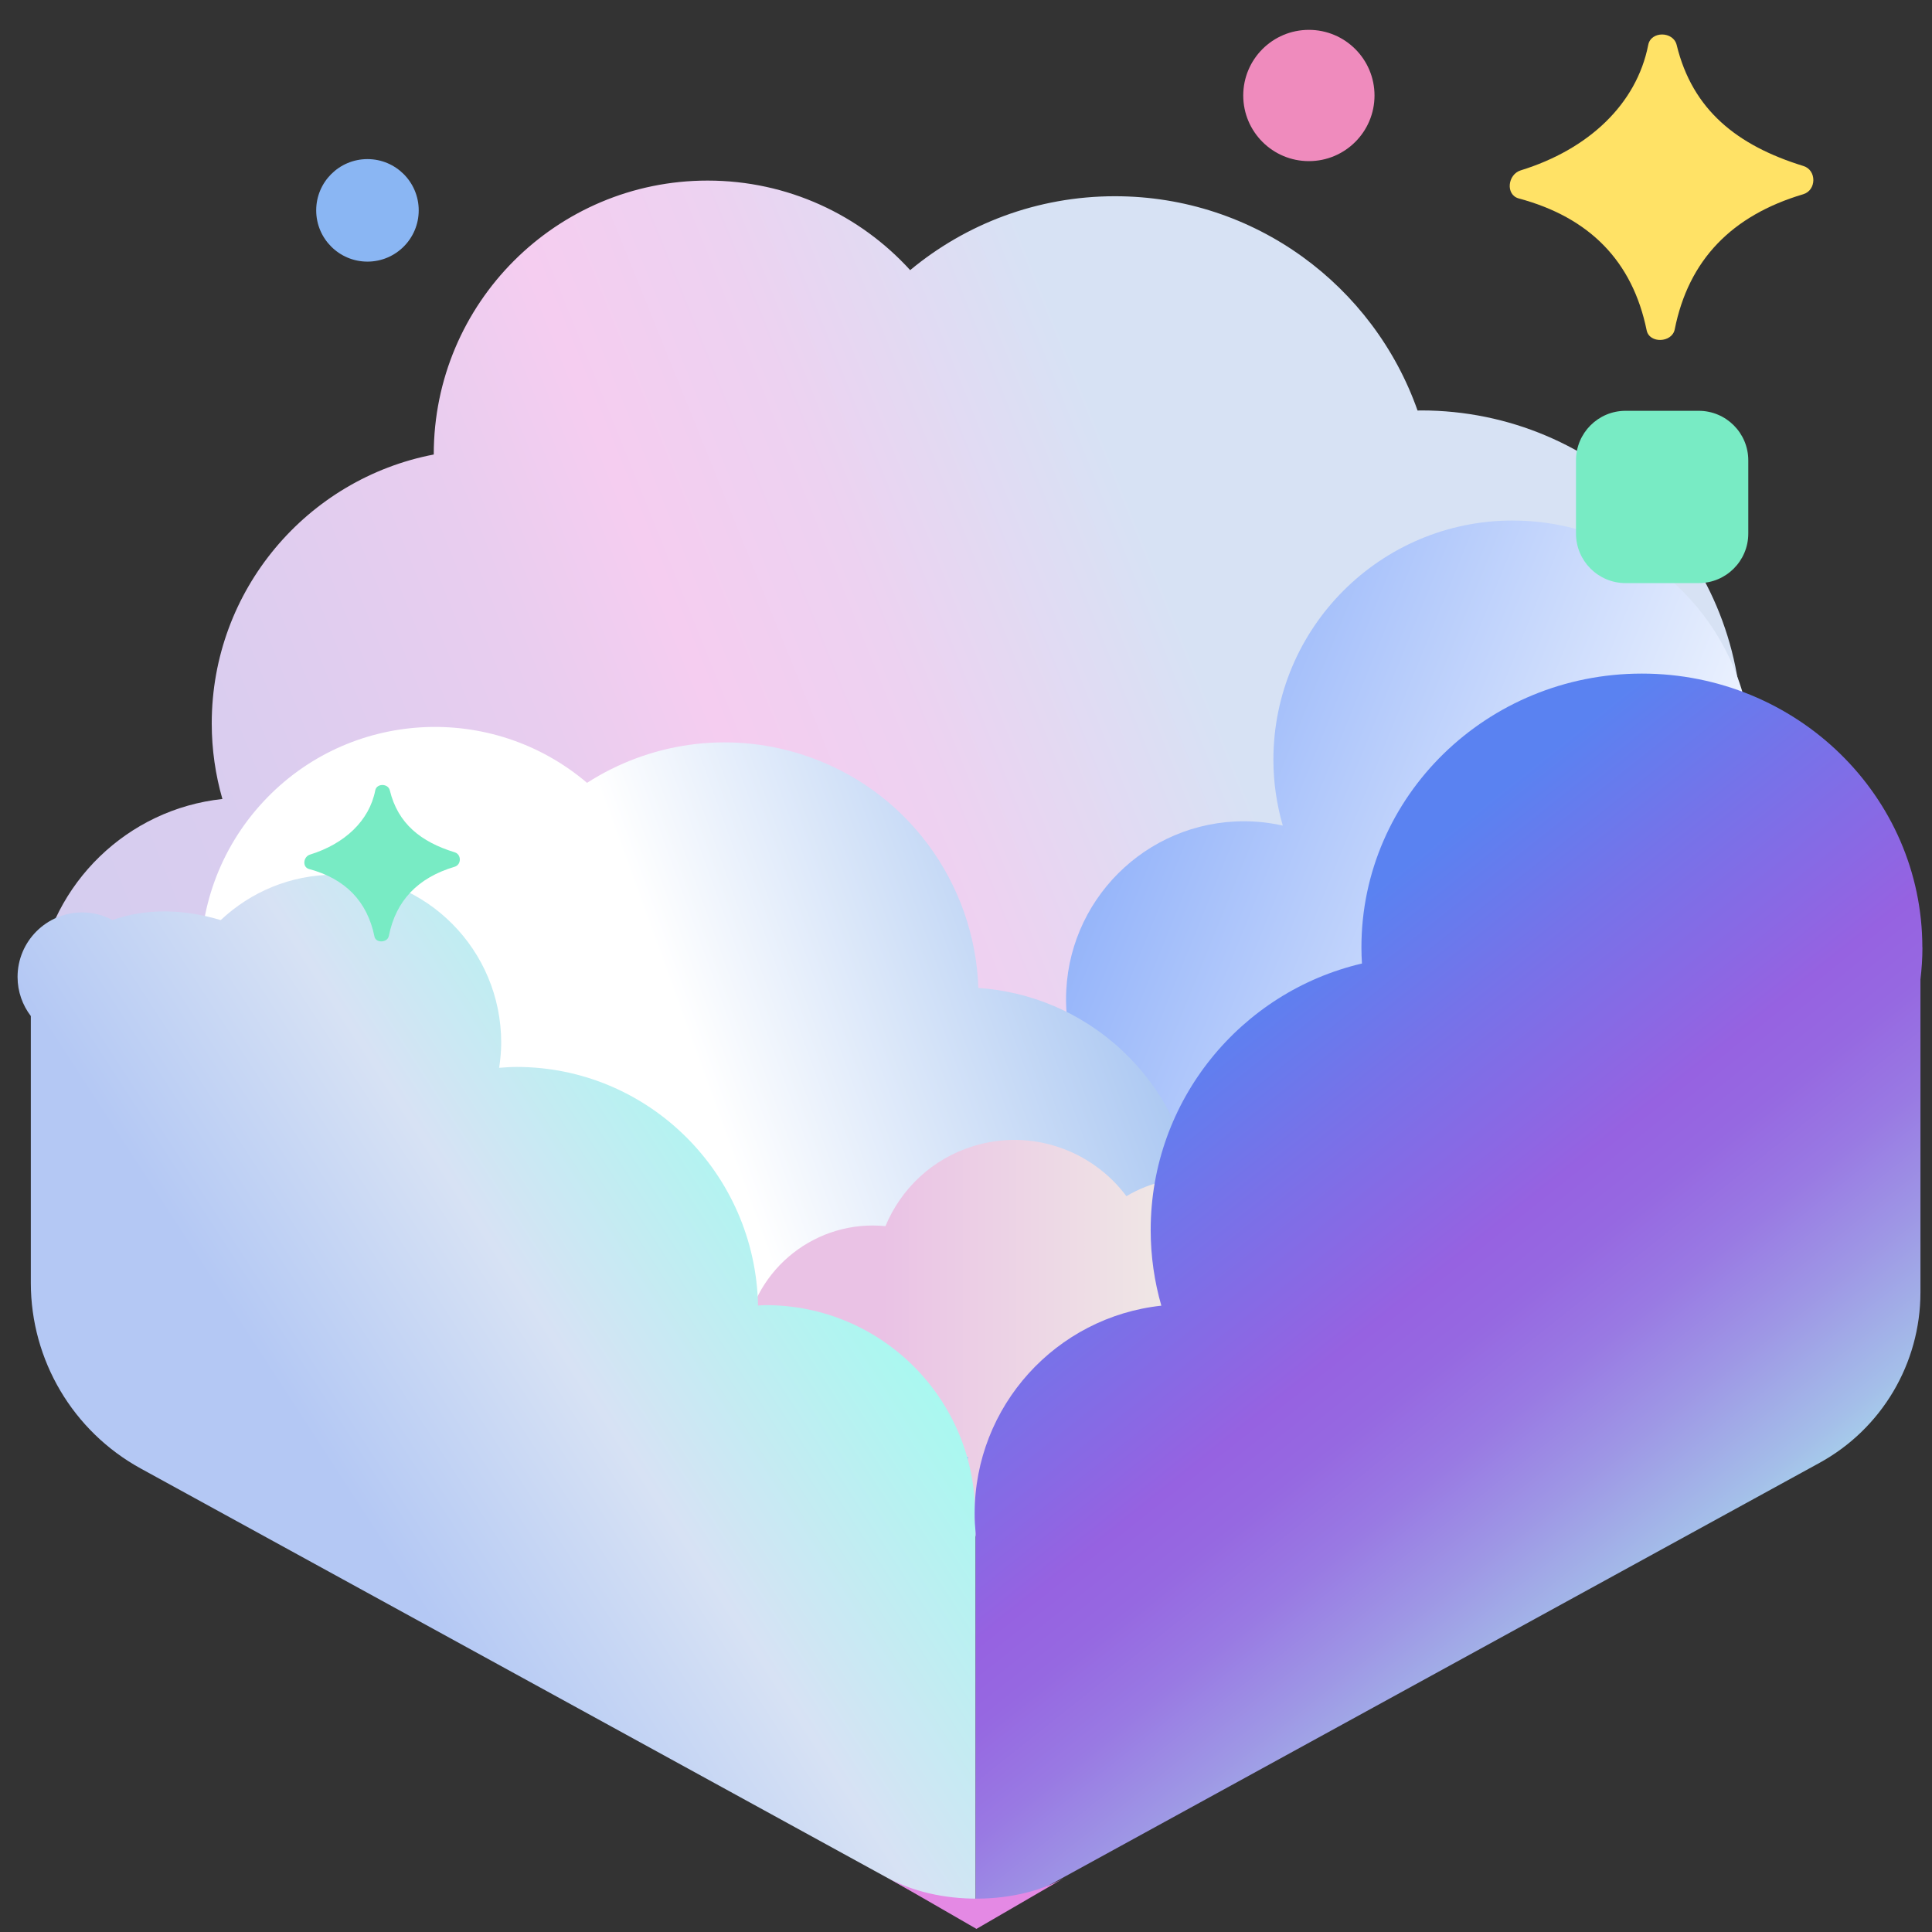 <svg width="220" height="220" viewBox="0 0 220 220" fill="none" xmlns="http://www.w3.org/2000/svg">
<rect x="0" y="0" width="220" height="220" fill="#333333" stroke="none"/>
<path d="M218.453 111.782L194.137 100.301C196.822 95.216 198.351 89.421 198.351 83.269C198.351 63.096 181.997 46.737 161.819 46.737C161.683 46.737 161.551 46.747 161.419 46.747C156.415 32.538 142.883 22.345 126.962 22.345C118.096 22.345 109.968 25.506 103.642 30.76C97.937 24.495 89.715 20.563 80.576 20.563C63.352 20.563 49.392 34.523 49.392 51.747C49.392 51.747 49.392 51.751 49.392 51.756C34.995 54.517 24.111 67.169 24.111 82.376C24.111 85.362 24.539 88.25 25.325 90.983C14.502 92.145 5.876 100.555 4.338 111.255C4.159 111.509 4.131 111.819 4.206 112.111C4.117 112.953 4.065 113.804 4.065 114.67C4.065 127.835 14.737 138.502 27.897 138.502C33.109 138.502 37.916 136.809 41.838 133.973L110.871 173.383L218.458 111.772L218.453 111.782Z" fill="url(#paint0_linear_187_1936)"/>
<path d="M31.618 123.225C35.678 123.225 38.969 119.933 38.969 115.873C38.969 111.813 35.678 108.522 31.618 108.522C27.558 108.522 24.266 111.813 24.266 115.873C24.266 119.933 27.558 123.225 31.618 123.225Z" fill="#8FB0F9"/>
<path d="M122.282 173.153C133.478 173.153 142.554 164.077 142.554 152.881C142.554 141.685 133.478 132.609 122.282 132.609C111.086 132.609 102.01 141.685 102.01 152.881C102.01 164.077 111.086 173.153 122.282 173.153Z" fill="#ADC9F2"/>
<path d="M172.261 59.272C157.205 59.272 145.004 71.477 145.004 86.528C145.004 89.125 145.39 91.632 146.072 94.012C144.651 93.697 143.179 93.518 141.665 93.518C130.47 93.518 121.393 102.591 121.393 113.79C121.393 124.989 130.466 134.062 141.665 134.062C152.863 134.062 161.936 124.989 161.936 113.79C161.936 113.089 161.899 112.393 161.833 111.711C165.05 113.047 168.568 113.79 172.27 113.79C187.326 113.79 199.526 101.584 199.526 86.533C199.526 71.482 187.321 59.277 172.27 59.277L172.261 59.272Z" fill="url(#paint1_linear_187_1936)"/>
<path d="M127.709 119.552C123.058 115.234 117.282 112.906 111.407 112.497C110.998 100.587 103.237 89.685 91.229 85.889C82.693 83.189 73.836 84.657 66.847 89.144C56.005 79.925 39.741 80.776 29.967 91.308C19.925 102.13 20.56 119.044 31.383 129.081C37.06 134.349 44.406 136.649 51.56 136.113C51.956 136.531 52.336 136.955 52.764 137.35C53.089 137.651 53.432 137.909 53.766 138.192C53.244 138.671 52.722 139.156 52.233 139.687C42.191 150.51 42.826 167.424 53.649 177.461C64.471 187.503 81.385 186.868 91.422 176.045C94.87 172.329 97.029 167.889 97.979 163.261C108.261 168.19 120.96 166.125 129.12 157.33C139.162 146.507 138.527 129.594 127.705 119.557L127.709 119.552Z" fill="url(#paint2_linear_187_1936)"/>
<path d="M137.836 134.293C134.384 133.799 131.044 134.556 128.265 136.212C124.351 130.962 117.433 128.47 110.819 130.516C106.116 131.969 102.579 135.407 100.829 139.622C93.05 138.855 85.966 144.33 84.852 152.147C83.704 160.176 89.287 167.617 97.316 168.764C101.525 169.366 105.566 168.106 108.628 165.622C108.938 165.688 109.244 165.759 109.559 165.806C109.799 165.839 110.034 165.848 110.274 165.872C110.189 166.253 110.105 166.634 110.048 167.029C108.9 175.057 114.484 182.498 122.512 183.646C130.541 184.794 137.982 179.211 139.13 171.182C139.525 168.426 139.106 165.745 138.085 163.355C144.271 162.363 149.36 157.452 150.291 150.924C151.439 142.895 145.856 135.454 137.827 134.307L137.836 134.293Z" fill="url(#paint3_linear_187_1936)"/>
<path d="M110.998 173.199C111.007 172.95 111.036 172.706 111.036 172.452C111.036 159.287 100.364 148.619 87.203 148.619C86.907 148.619 86.615 148.652 86.319 148.661C86.018 133.61 73.831 121.494 58.818 121.494C58.15 121.494 57.491 121.546 56.838 121.593C56.979 120.657 57.073 119.712 57.073 118.738C57.073 108.174 48.569 99.609 38.085 99.609C33.076 99.609 28.532 101.58 25.136 104.773C20.852 103.489 16.651 103.423 12.809 104.764C11.778 104.214 10.603 103.899 9.352 103.899C5.292 103.899 2 107.191 2 111.25C2 112.924 2.569 114.463 3.51 115.7V146.084C3.51 154.884 8.307 162.988 16.026 167.221L111.097 219.345V173.256L111.003 173.204L110.998 173.199Z" fill="url(#paint4_linear_187_1936)"/>
<path d="M218.9 107.887C218.9 90.663 204.602 76.703 186.964 76.703C169.326 76.703 155.027 90.663 155.027 107.887C155.027 108.503 155.051 109.11 155.088 109.717C141.302 112.938 131.03 125.304 131.03 140.073C131.03 143.059 131.458 145.947 132.244 148.68C120.292 149.964 110.984 160.077 110.984 172.371C110.984 173.115 111.026 173.848 111.097 174.577V219.26L207.188 166.581C214.277 162.696 218.684 155.256 218.684 147.17V111.565H218.679C218.825 110.361 218.91 109.133 218.91 107.892L218.9 107.887Z" fill="url(#paint5_linear_187_1936)"/>
<path d="M101.027 213.786C106.662 216.998 115.946 217.101 121.741 213.522L111.191 219.646L101.027 213.786Z" fill="#E489E4"/>
<path d="M199.08 60.754V52.424C199.08 49.307 196.553 46.78 193.435 46.78H185.106C181.988 46.78 179.461 49.307 179.461 52.424V60.754C179.461 63.871 181.988 66.398 185.106 66.398H193.435C196.553 66.398 199.08 63.871 199.08 60.754Z" fill="#78EBC4"/>
<path d="M41.843 29.791C45.066 29.791 47.68 27.177 47.68 23.954C47.68 20.73 45.066 18.117 41.843 18.117C38.619 18.117 36.006 20.73 36.006 23.954C36.006 27.177 38.619 29.791 41.843 29.791Z" fill="#8AB6F3"/>
<path d="M149.044 18.348C153.172 18.348 156.518 15.001 156.518 10.874C156.518 6.746 153.172 3.4 149.044 3.4C144.916 3.4 141.57 6.746 141.57 10.874C141.57 15.001 144.916 18.348 149.044 18.348Z" fill="#EF8BBD"/>
<path d="M187.509 37.622C185.896 29.725 180.99 24.758 172.952 22.599C171.423 22.19 171.659 19.867 173.173 19.396C180.868 17.021 186.366 11.871 187.688 5.107C187.998 3.518 190.538 3.546 190.924 5.117C192.721 12.529 197.824 16.579 205.359 18.903C206.883 19.373 206.859 21.668 205.331 22.12C197.203 24.537 192.279 29.594 190.703 37.51C190.397 39.038 187.824 39.146 187.509 37.618V37.622Z" fill="#FFE266"/>
<path d="M42.643 106.65C41.815 102.605 39.303 100.061 35.188 98.955C34.402 98.744 34.525 97.554 35.301 97.314C39.242 96.096 42.059 93.462 42.732 89.995C42.892 89.181 44.195 89.195 44.388 89.995C45.31 93.791 47.92 95.865 51.782 97.055C52.562 97.295 52.553 98.471 51.767 98.701C47.605 99.938 45.084 102.53 44.275 106.584C44.12 107.365 42.798 107.421 42.638 106.641L42.643 106.65Z" fill="#78EBC4"/>
<defs>
<linearGradient id="paint0_linear_187_1936" x1="16.515" y1="127.778" x2="215.274" y2="47.405" gradientUnits="userSpaceOnUse">
<stop stop-color="#D5CDEF"/>
<stop offset="0.12" stop-color="#DACDEF"/>
<stop offset="0.28" stop-color="#E9CDEF"/>
<stop offset="0.36" stop-color="#F5CDF0"/>
<stop offset="0.46" stop-color="#EDD2F1"/>
<stop offset="0.61" stop-color="#D7E2F4"/>
</linearGradient>
<linearGradient id="paint1_linear_187_1936" x1="126.538" y1="84.012" x2="198.91" y2="113.451" gradientUnits="userSpaceOnUse">
<stop stop-color="#8FB0F9"/>
<stop offset="1" stop-color="#FEFFFF"/>
</linearGradient>
<linearGradient id="paint2_linear_187_1936" x1="33.487" y1="143.554" x2="127.217" y2="109.532" gradientUnits="userSpaceOnUse">
<stop offset="0.51" stop-color="white"/>
<stop offset="1" stop-color="#ADC9F2"/>
</linearGradient>
<linearGradient id="paint3_linear_187_1936" x1="84.706" y1="156.789" x2="150.451" y2="156.789" gradientUnits="userSpaceOnUse">
<stop offset="0.24" stop-color="#EAC2E5"/>
<stop offset="0.98" stop-color="#F2FAE5"/>
</linearGradient>
<linearGradient id="paint4_linear_187_1936" x1="41.476" y1="173.086" x2="132.968" y2="113.658" gradientUnits="userSpaceOnUse">
<stop stop-color="#B4C8F4"/>
<stop offset="0.08" stop-color="#BED0F4"/>
<stop offset="0.27" stop-color="#D7E2F4"/>
<stop offset="0.64" stop-color="#9FFDEF"/>
</linearGradient>
<linearGradient id="paint5_linear_187_1936" x1="125.264" y1="108.287" x2="192.453" y2="192.742" gradientUnits="userSpaceOnUse">
<stop offset="0.13" stop-color="#5A82F1"/>
<stop offset="0.28" stop-color="#7573E9"/>
<stop offset="0.49" stop-color="#9662E1"/>
<stop offset="0.56" stop-color="#9668E1"/>
<stop offset="0.65" stop-color="#9979E3"/>
<stop offset="0.75" stop-color="#9E96E5"/>
<stop offset="0.87" stop-color="#A4BEE9"/>
<stop offset="0.99" stop-color="#ACF1EE"/>
<stop offset="1" stop-color="#ADF6EF"/>
</linearGradient>
</defs>
</svg>
